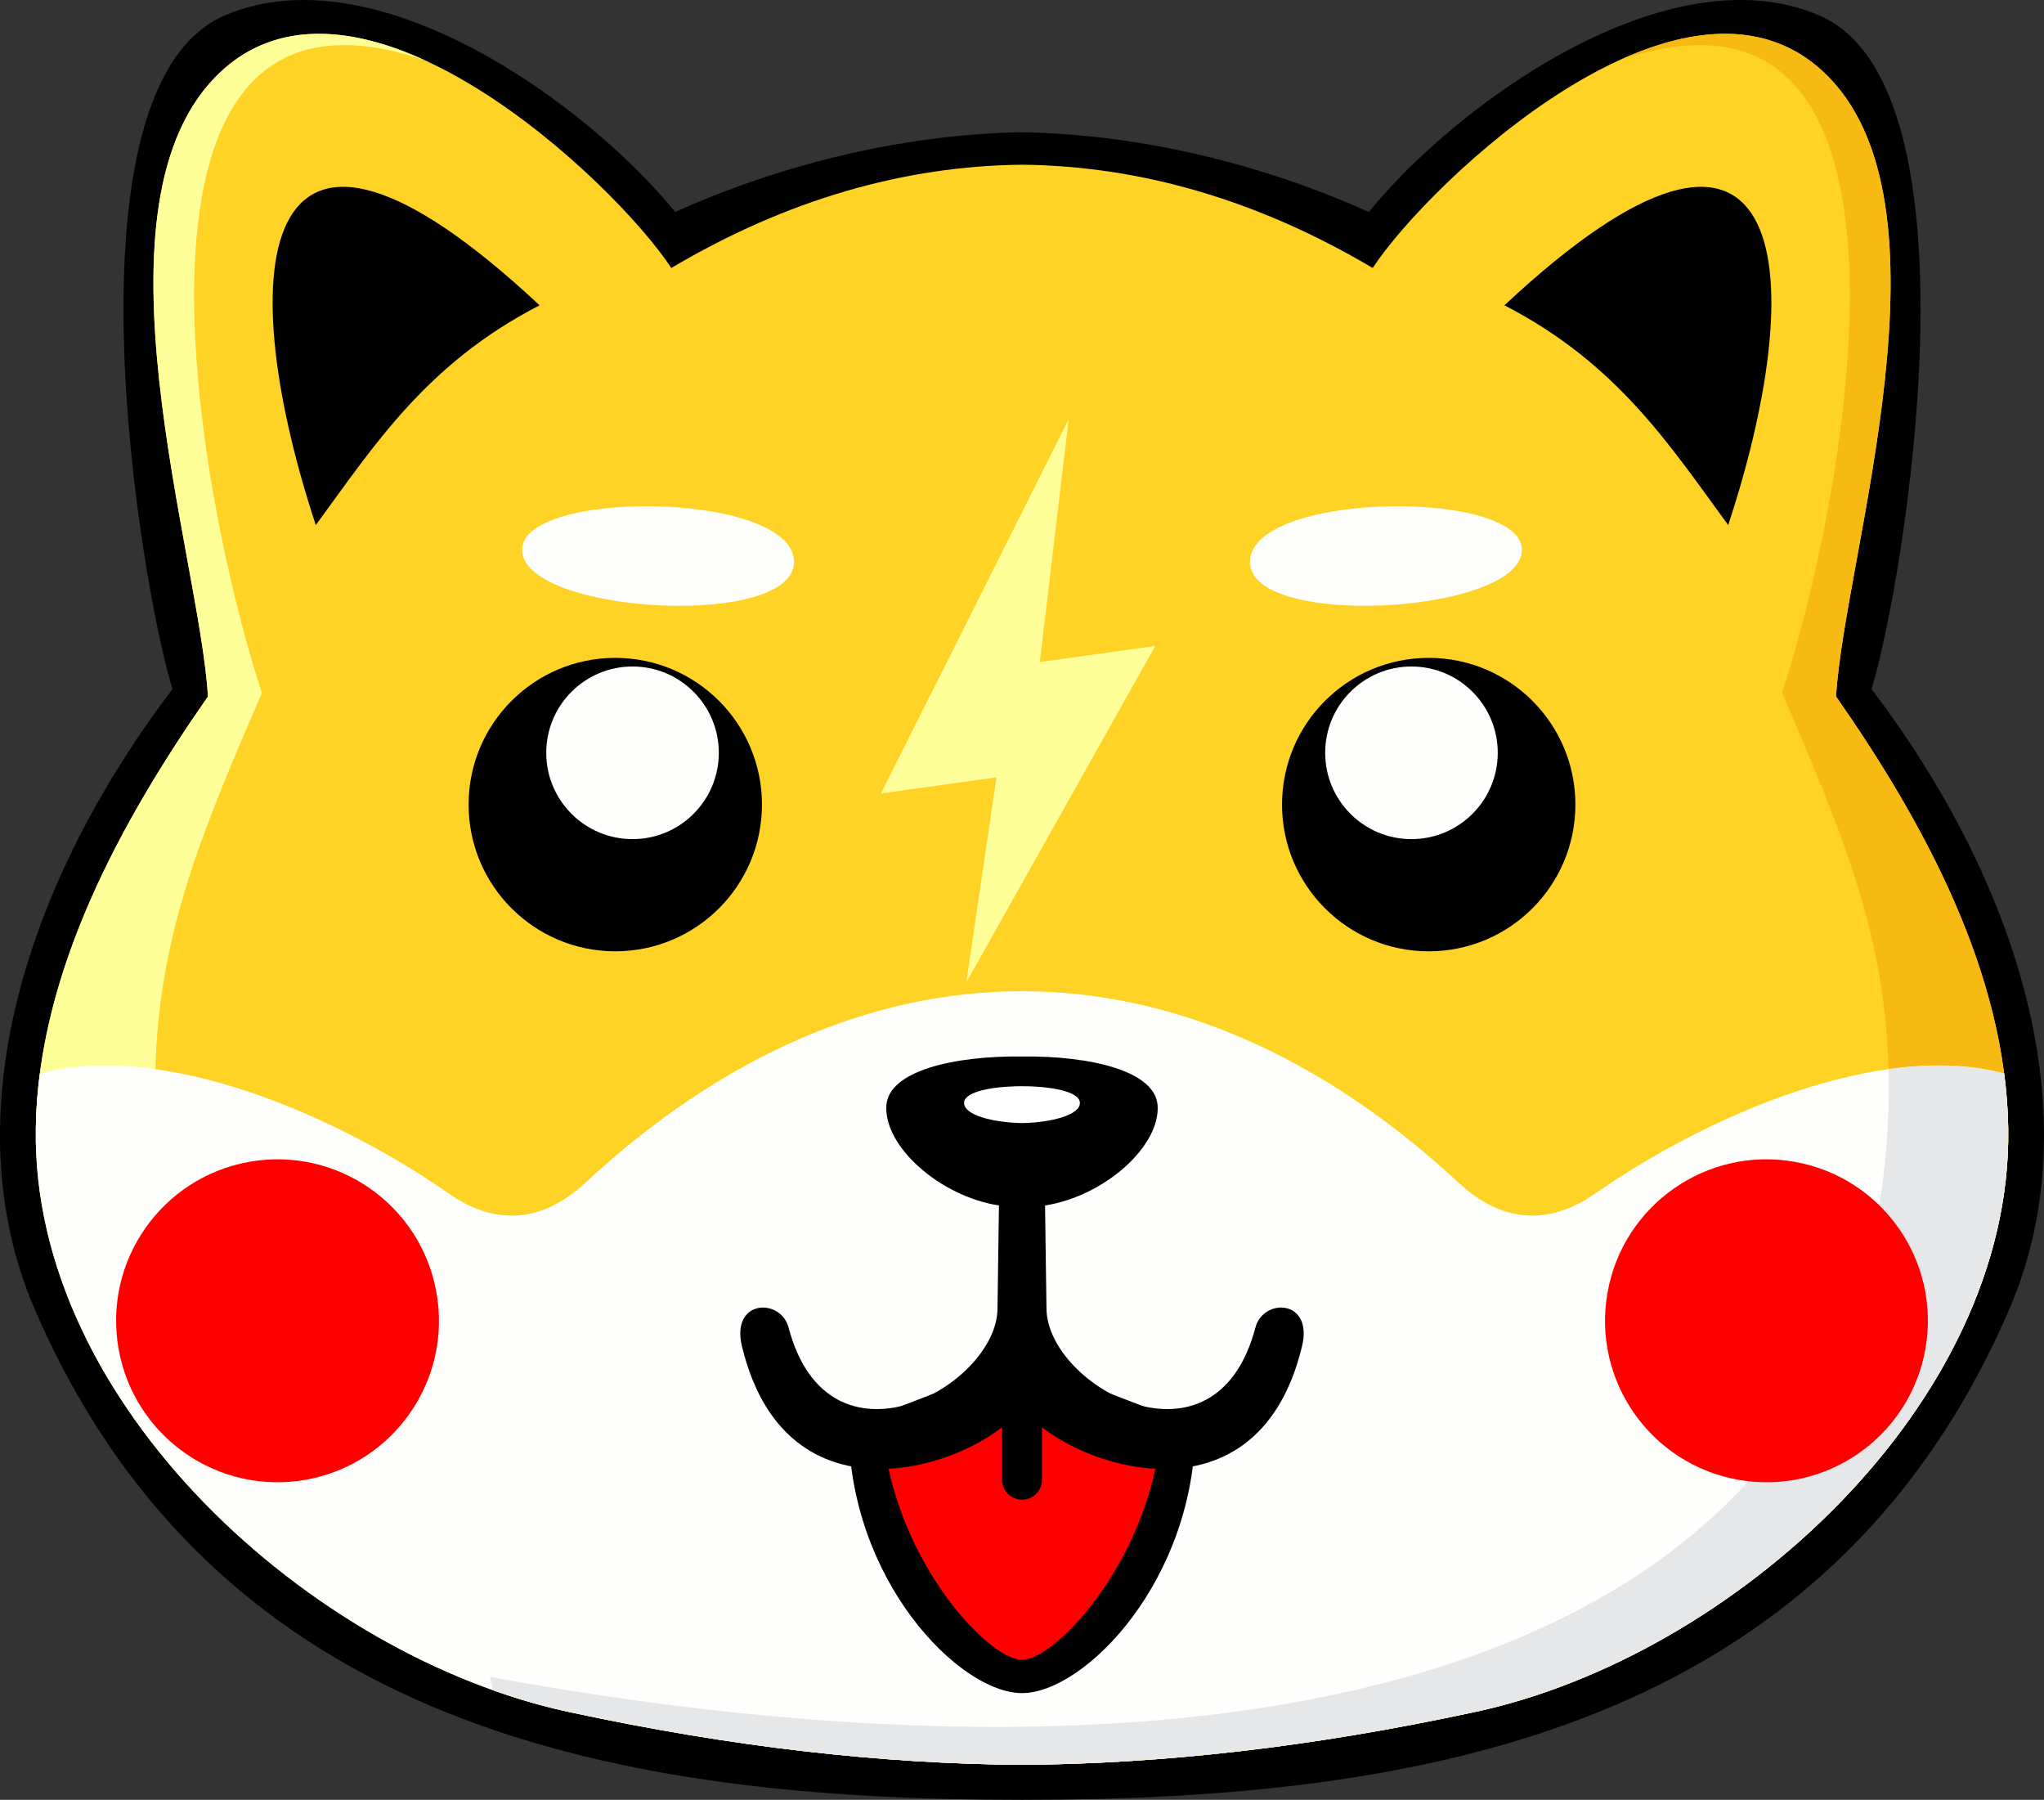 <?xml version="1.0" encoding="UTF-8"?>
<!DOCTYPE svg PUBLIC "-//W3C//DTD SVG 1.1//EN" "http://www.w3.org/Graphics/SVG/1.1/DTD/svg11.dtd">
<!-- Creator: CorelDRAW 2020 (64-Bit) -->
<svg xmlns="http://www.w3.org/2000/svg" xml:space="preserve" width="129.777mm" height="114.244mm" version="1.1" style="shape-rendering:geometricPrecision; text-rendering:geometricPrecision; image-rendering:optimizeQuality; fill-rule:evenodd; clip-rule:evenodd"
viewBox="0 0 2088.83 1838.82"
 xmlns:xlink="http://www.w3.org/1999/xlink"
 xmlns:xodm="http://www.corel.com/coreldraw/odm/2003">
 <rect x="0" y="0" width="2088.83" height="1838.82" fill="#333333" stroke="none"/>
 <defs>
  <style type="text/css">
   <![CDATA[
    .fil5 {fill:#E6E7E8}
    .fil0 {fill:black}
    .fil7 {fill:black}
    .fil3 {fill:#F7BA12}
    .fil8 {fill:#FDFDFC}
    .fil1 {fill:#FED325}
    .fil4 {fill:#FEFFFD}
    .fil6 {fill:red}
    .fil9 {fill:red}
    .fil2 {fill:#FFFF99}
    .fil10 {fill:white}
   ]]>
  </style>
 </defs>
 <g id="Capa_x0020_1">
  <path class="fil0" d="M1044.41 1838.82c-406.45,0 -822.31,-69.74 -1008.71,-500.69 -85.8,-198.36 -8.33,-438.01 140.57,-634.2 -33.22,-107.21 -117.13,-615.47 53.73,-688.31 153.9,-65.61 369.49,89.76 459.98,200.91 103.68,-46.45 227.13,-79.1 354.44,-81.43 127.32,2.33 250.76,34.98 354.44,81.43 90.49,-111.15 306.08,-266.53 459.98,-200.91 170.86,72.84 86.95,581.1 53.73,688.31 148.89,196.19 226.36,435.85 140.57,634.2 -186.4,430.94 -602.26,500.69 -1008.72,500.69z"/>
  <path class="fil1" d="M1044.41 1803.11c143.82,-1.15 294.69,-17.81 463.41,-54.15 262.84,-56.6 548.67,-314.43 544.45,-595.95 -2.38,-158.71 -85.82,-312.23 -175.94,-441.4 8.12,-142.85 129.35,-506.61 -13.55,-638.73 -142.9,-132.12 -401.78,112.3 -459.98,200.92 -117.88,-69.86 -238.13,-104.32 -358.39,-105.51 -120.25,1.19 -240.5,35.66 -358.38,105.51 -58.2,-88.62 -317.09,-333.04 -459.98,-200.92 -142.9,132.13 -21.67,495.88 -13.55,638.73 -90.13,129.17 -173.57,282.69 -175.94,441.4 -4.22,281.51 281.61,539.34 544.45,595.95 168.72,36.34 319.59,53 463.41,54.15z"/>
  <path class="fil2" d="M433.82 61.44c-343.31,-116.64 -227.51,462.36 -166.2,646.3 -61.32,143.09 -109.02,252.11 -109.02,402.01l-121.83 34.81c5.14,-155.7 87.21,-306.06 175.73,-432.94 -8.12,-142.85 -129.35,-506.61 13.55,-638.73 57.39,-53.06 133.48,-45.37 207.77,-11.45z"/>
  <path class="fil3" d="M1655.12 61.39c343.11,-116.4 227.34,462.44 166.04,646.35 61.32,143.09 109.02,252.11 109.02,402.01 0,592.8 -633.68,749.52 -1429.54,603.47l3.18 13.6c25.76,9.17 51.58,16.62 77.19,22.14 168.72,36.34 319.59,53 463.41,54.15 143.82,-1.15 294.69,-17.81 463.41,-54.15 262.84,-56.6 548.67,-314.43 544.45,-595.95 -2.38,-158.71 -85.82,-312.23 -175.94,-441.4 8.12,-142.85 129.35,-506.61 -13.55,-638.73 -57.36,-53.03 -133.4,-45.37 -207.66,-11.5z"/>
  <path class="fil4" d="M1044.41 1803.11c-143.82,-1.15 -294.69,-17.81 -463.41,-54.15 -262.84,-56.6 -548.67,-314.43 -544.45,-595.95 0.28,-18.83 1.71,-37.58 4.15,-56.23 127.89,-34 305.04,43.9 417.72,122.52 48.43,33.79 96.22,29.48 139.5,-10.69 281.39,-261.21 611.58,-261.21 892.97,0 43.28,40.17 91.07,44.48 139.5,10.69 112.69,-78.63 289.83,-156.53 417.72,-122.52 2.44,18.65 3.87,37.4 4.15,56.23 4.22,281.51 -281.61,539.34 -544.45,595.95 -168.72,36.34 -319.59,53 -463.41,54.15z"/>
  <path class="fil5" d="M1044.41 1803.11c-143.82,-1.15 -294.69,-17.81 -463.41,-54.15 -25.61,-5.52 -51.43,-12.96 -77.19,-22.14l-3.18 -13.6c795.86,146.04 1429.54,-10.68 1429.54,-603.47 0,-5.87 -0.07,-11.67 -0.22,-17.41 41.62,-5.83 81.87,-5.2 118.16,4.45 2.44,18.65 3.87,37.4 4.15,56.23 4.22,281.51 -281.61,539.34 -544.45,595.95 -168.72,36.34 -319.59,53 -463.41,54.15z"/>
  <path class="fil0" d="M551.41 311.91c-115.69,59.64 -169.07,143.29 -228.7,224.54 -88.73,-269.49 -58.45,-492.64 228.7,-224.54z"/>
  <path class="fil0" d="M1537.42 311.91c115.69,59.64 169.07,143.29 228.69,224.54 88.73,-269.49 58.45,-492.64 -228.69,-224.54z"/>
  <path class="fil6" d="M1834.11 1187.01c-89.69,-15.97 -175.35,43.8 -191.31,133.49 -15.97,89.69 43.8,175.35 133.49,191.32 89.69,15.97 175.35,-43.8 191.32,-133.49 15.97,-89.69 -43.8,-175.35 -133.49,-191.32z"/>
  <path class="fil6" d="M254.71 1187.01c89.69,-15.97 175.35,43.8 191.32,133.49 15.97,89.69 -43.8,175.35 -133.49,191.32 -89.69,15.97 -175.35,-43.8 -191.32,-133.49 -15.97,-89.69 43.8,-175.35 133.49,-191.32z"/>
  <polygon class="fil2" points="1018.35,794.15 987.45,1003.76 1180.68,659.89 1062.61,676.38 1092.09,428.37 900.28,810.65 "/>
  <path class="fil7" d="M1460.05 971.93c-82.79,0 -149.9,-67.11 -149.9,-149.9 0,-82.79 67.11,-149.9 149.9,-149.9 82.79,0 149.9,67.11 149.9,149.9 0,82.79 -67.11,149.9 -149.9,149.9z"/>
  <path class="fil8" d="M1442.42 680.94c-48.7,0 -88.18,39.48 -88.18,88.18 0,48.7 39.48,88.18 88.18,88.18 48.7,0 88.18,-39.48 88.18,-88.18 0,-48.7 -39.48,-88.18 -88.18,-88.18z"/>
  <path class="fil4" d="M1277.46 571.95c-5.77,70.78 271.43,56.25 277.72,-8.06 6.29,-64.31 -271.95,-62.72 -277.72,8.06z"/>
  <path class="fil7" d="M628.77 971.93c82.79,0 149.9,-67.11 149.9,-149.9 0,-82.79 -67.11,-149.9 -149.9,-149.9 -82.79,0 -149.9,67.11 -149.9,149.9 0,82.79 67.11,149.9 149.9,149.9z"/>
  <path class="fil8" d="M646.4 680.94c48.7,0 88.18,39.48 88.18,88.18 0,48.7 -39.48,88.18 -88.18,88.18 -48.7,0 -88.18,-39.48 -88.18,-88.18 0,-48.7 39.48,-88.18 88.18,-88.18z"/>
  <path class="fil4" d="M811.36 571.95c5.77,70.78 -271.43,56.25 -277.72,-8.06 -6.29,-64.31 271.95,-62.72 277.72,8.06z"/>
  <path class="fil7" d="M1044.41 1389.11l177.16 68.14c0,156.72 -112.88,272.55 -177.16,272.55 -64.28,0 -177.16,-115.83 -177.16,-272.55l177.16 -68.14z"/>
  <path class="fil9" d="M1044.41 1695.73c36.11,0 136.28,-109.02 143.09,-245.3l-143.09 -61.32 -143.09 61.32c6.81,136.28 106.98,245.3 143.09,245.3z"/>
  <path class="fil7" d="M1023.97 1511.76c0,11.29 9.15,20.44 20.44,20.44 11.29,0 20.44,-9.15 20.44,-20.44l0 -136.28 -40.88 0 0 136.28z"/>
  <path class="fil7" d="M1044.41 1436.81c-34.07,54.51 -238.48,136.27 -286.18,-61.32 -11.64,-48.21 39.62,-49.61 47.63,-19.19 40.95,155.46 212.42,60.26 213.52,-19.01l1.47 -105.69c-60.64,-9.45 -117.47,-60.35 -115.06,-101.87 2.07,-35.65 68.86,-51.18 138.62,-50.34 69.75,-0.84 136.55,14.69 138.62,50.34 2.41,41.52 -54.42,92.42 -115.06,101.87l1.47 105.69c1.1,79.26 172.58,174.47 213.52,19.01 8.01,-30.43 59.27,-29.03 47.63,19.19 -47.7,197.6 -252.11,115.83 -286.18,61.32z"/>
  <path class="fil10" d="M1044.41 1147.42c-29.86,-0.55 -59.71,-8.24 -59.16,-20.89 0.5,-11.54 29.85,-16.73 59.16,-16.78 29.31,0.05 58.66,5.24 59.16,16.78 0.55,12.65 -29.31,20.34 -59.16,20.89z"/>
 </g>
</svg>
